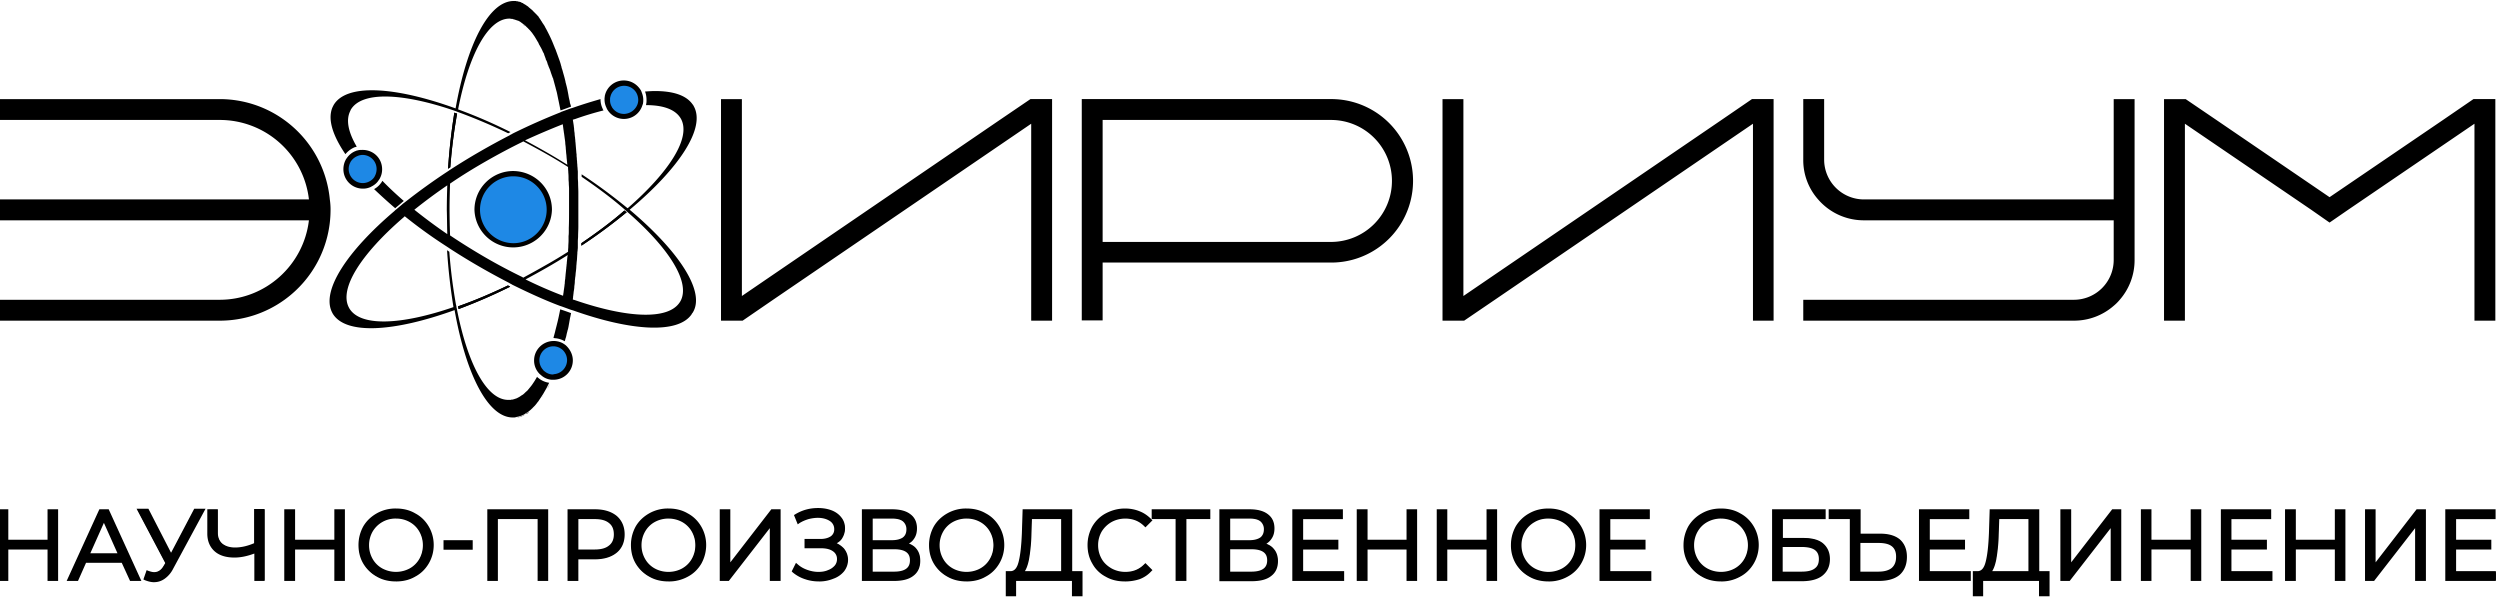 <svg width="167" height="40" fill="none" xmlns="http://www.w3.org/2000/svg"><g clip-path="url(#clip0_478_5067)"><path d="M22.081 14.01a7.4 7.4 0 01-3.075 6.014 7.364 7.364 0 01-4.319 1.396H-.05v-1.395h14.72c3.076 0 5.613-2.318 5.966-5.308H-.05v-1.395h20.687a5.99 5.99 0 00-5.966-5.309H-.05V6.62h14.72c1.614 0 3.11.52 4.32 1.394a7.401 7.401 0 013.042 5.309c.033.235.05.454.05.689zm50.181-7.39v14.783h1.394v-3.864h15.276a5.46 5.46 0 100-10.92h-16.67zm16.653 9.541H73.656V8.013h15.26a4.07 4.07 0 014.066 4.066 4.073 4.073 0 01-4.067 4.082zM70.279 6.62v14.8h-1.395V8.265l-17.242 11.76-2.033 1.395h-1.446V6.62h1.395v13.153l17.225-11.76 2.05-1.394h1.446zm48.197 0v14.8h-1.378V8.265l-17.242 11.76-2.05 1.395H96.36V6.62h1.395v13.153l17.242-11.76 2.034-1.394h1.445zm48.213 0v14.8h-1.395V8.265l-8.436 5.746-1.243.857-1.227-.857-8.436-5.746V21.42h-1.395V6.62h1.445l2.05 1.393 7.563 5.158 7.579-5.158 2.033-1.394h1.462zm-24.099 0v10.75a4.015 4.015 0 01-.991 2.655 3.03 3.03 0 01-.404.403 4.015 4.015 0 01-2.655.992h-18.082v-1.395h18.082a2.66 2.66 0 002.655-2.654v-2.654h-16.687a4.02 4.02 0 01-3.042-1.378 3.95 3.95 0 01-1.008-2.654V6.619h1.395v4.049a2.66 2.66 0 002.655 2.654h16.687V6.62h1.395zM41.86 14.179a35.328 35.328 0 01-3.024 2.234v-.168c1.059-.722 2.033-1.445 2.874-2.184.033.034.067.05.1.084.034 0 .05.017.05.034zm-7.78 4.973a36.33 36.33 0 01-3.445 1.495c0-.017 0-.034-.017-.05 0-.051-.016-.085-.016-.135 1.058-.37 2.167-.84 3.327-1.394a.819.819 0 00.118.05c0 .017.016.034.033.034zm2.47-14.986c.051.118.085.236.135.37-.05-.134-.1-.252-.134-.37zm-.705-1.478c.034.067.084.134.118.202-.034-.068-.084-.135-.118-.202zm-.907-1.058a.9.9 0 01.15.117c-.066-.05-.117-.084-.15-.117zm-.236 24.93zM30.535 7.593a35.166 35.166 0 00-.454 3.579c-.034.017-.067.05-.1.067-.018.017-.035.017-.051.034a39.74 39.74 0 01.42-3.747c.017 0 .034.017.05.017.05.017.101.034.135.05zm4.015 20.294l.169-.033c-.067.017-.118.017-.168.034zm.169-.033l.201-.067c-.067.017-.134.033-.201.067zm.185-.084l.135-.067a.338.338 0 01-.135.067zm.202-.1l.235-.152c-.067.05-.151.117-.235.151zm.538-.42l.15-.152-.15.151zm.571-.706l.151-.236c-.05.084-.1.151-.151.236zm.537-.958c-.067.134-.117.252-.185.37l.185-.37z" fill="#000"/><path d="M38.147 7.123l-.554.202-.151.05-.101-.504c-.017-.084-.034-.168-.05-.235l-.051-.252a5.465 5.465 0 00-.05-.235c-.017-.067-.034-.118-.05-.185-.018-.05-.018-.084-.035-.134l-.15-.555c0-.033-.018-.05-.034-.084-.017-.05-.034-.1-.05-.134-.018-.067-.051-.135-.068-.202-.017-.033-.017-.067-.034-.1-.016-.034-.016-.068-.033-.101-.017-.034-.034-.084-.05-.118-.051-.118-.085-.252-.135-.37-.017-.05-.034-.1-.067-.15a.242.242 0 01-.034-.102c-.017-.05-.034-.084-.05-.134-.017-.05-.034-.084-.05-.134v-.017a.503.503 0 00-.068-.135c-.034-.067-.05-.117-.084-.184-.034-.068-.067-.135-.1-.185 0-.017-.018-.017-.018-.034a.367.367 0 00-.05-.084l-.05-.1V2.89c-.034-.068-.084-.135-.118-.202-.017-.034-.034-.05-.05-.084-.017-.034-.034-.05-.05-.084-.018-.034-.035-.05-.051-.084l-.118-.168c-.034-.05-.067-.1-.118-.151a.841.841 0 00-.117-.135 24.02 24.02 0 00-.05-.05l-.017-.017c-.017-.017-.034-.05-.068-.067a599021636830.681 599021636830.681 0 01-.134-.134c-.05-.05-.101-.084-.151-.118-.017-.017-.05-.034-.068-.05-.016-.017-.05-.034-.067-.05-.017-.018-.05-.034-.067-.051a94.892 94.892 0 00-.1-.05c-.018-.017-.035-.017-.051-.017-.017 0-.034-.017-.05-.017-.017 0-.034-.017-.051-.017-.034-.017-.067-.017-.1-.034-.018 0-.035-.016-.051-.016-.017 0-.034 0-.05-.017-.018 0-.034 0-.051-.017h-.05c-.034 0-.068 0-.101-.017h-.05c-1.446 0-2.723 2.436-3.43 6.065.018 0 .035.017.051.017a32.94 32.94 0 013.445 1.495c-.016.017-.033.017-.05.033l-.1.05a37.73 37.73 0 00-3.328-1.41c-.017 0-.034-.017-.05-.017-.034-.017-.085-.034-.118-.05-.017 0-.034-.017-.05-.017-3.513-1.21-6.252-1.327-6.975-.068 0 .017-.017.034-.017.034v.017c-.319.605-.15 1.428.42 2.402a.311.311 0 01-.117.034c-.252.1-.47.269-.639.47-.638-.94-.991-1.78-.991-2.47 0-.251.05-.503.151-.705l.05-.1c.84-1.445 4.067-1.26 8.15.218.757-4.267 2.22-7.174 3.883-7.174h.1c.034 0 .051 0 .085.017h.05c.017 0 .034 0 .05.017.034 0 .068.017.101.017.017 0 .034.016.05.016.018 0 .034 0 .034.017.017 0 .017 0 .034.017.017 0 .017.017.034.017.016 0 .033.017.05.017s.034.016.05.033c.034.017.05.034.084.05a.372.372 0 01.085.051c.033.017.067.05.1.067a.42.42 0 01.101.084c.034.034.067.05.101.084s.067.05.1.084c.018.017.051.034.068.067l.084.084.084.084.084.084c.034.034.05.068.084.084.034.034.05.068.067.101.034.034.05.067.068.101a.38.38 0 01.067.1c.017.018.017.034.033.051.034.034.05.084.084.135.034.033.05.084.085.117.016.034.033.05.05.084l.05.101c.017.034.05.084.068.118.016.05.05.084.067.134.151.286.302.605.437.958.033.067.05.134.084.201.033.067.05.135.084.219l.201.554c0 .017.017.034.017.05.034.101.067.202.084.286.017.05.034.084.034.134.017.034.017.068.033.101.017.034.017.067.034.1.05.203.118.404.168.623.017.05.017.1.034.134v.034c.017.05.033.117.05.184.05.185.084.353.118.538.017.084.033.185.05.285.017.068.034.152.05.219.017.067.017.117.034.185.034.084.05.15.067.218zm-3.428 20.731a.594.594 0 01-.168.034l.168-.034zm.185-.084c-.067.034-.134.05-.202.067l.202-.067zm.151-.067c-.05.033-.1.05-.134.067l.134-.067zm.286-.185a.923.923 0 01-.235.151l.235-.151zm.454-.42l-.151.151.15-.151zm.571-.79c-.05.084-.1.151-.151.236l.151-.236zm.386-.722c-.067.134-.117.252-.185.37l.185-.37zm1.395-4.67l-.05.252c0 .016-.017.05-.017.067-.017.1-.034.185-.05.285-.017.101-.034.185-.05.286-.018.084-.034.185-.068.269-.017.1-.05.185-.067.285-.017.084-.034.168-.068.252-.016.068-.033.118-.05.185a1.518 1.518 0 00-.605-.201c-.05 0-.1-.017-.151-.017.033-.151.084-.303.117-.454.034-.151.084-.319.118-.47.084-.32.151-.655.218-.991l.152.05c.201.067.386.134.571.202zm-11.175-7.493c-.034.034-.084.067-.118.1-.15.135-.302.253-.453.387a37.006 37.006 0 01-1.412-1.277c.185-.1.353-.252.47-.42.034-.033.051-.084.085-.134.42.437.907.89 1.428 1.344z" fill="#000"/><path d="M42.063 14.01c3.327-2.788 5.109-5.493 4.268-6.937a.317.317 0 00-.067-.101c-.42-.605-1.294-.89-2.504-.89-.218 0-.437.016-.672.033.067.168.1.37.1.571 0 .084 0 .151-.016.219 0 .033-.017.084-.017.117 1.11 0 1.916.269 2.286.84.017.017.017.034.033.05.723 1.26-.756 3.562-3.545 5.998-.017-.017-.034-.017-.05-.034a35.36 35.36 0 00-3.026-2.234v.168c1.059.723 2.034 1.445 2.874 2.184.017.017.033.017.033.034.034.033.068.05.101.084.017.017.034.017.034.033 2.806 2.436 4.268 4.738 3.546 5.998-.017.017-.017.033-.034.05-.773 1.193-3.495 1.059-6.974-.134-.05-.017-.118-.034-.168-.05 0-.051.017-.101.017-.169 0-.05.017-.1.017-.15.016-.085.016-.169.033-.253.017-.1.034-.201.034-.319.017-.1.033-.218.033-.32v-.05c.017-.084.017-.184.034-.268.017-.101.017-.219.034-.32.016-.134.033-.268.033-.403.017-.117.017-.235.034-.336.017-.15.017-.302.034-.47 0-.05 0-.118.016-.185 0-.067.017-.151.017-.235v-.403c0-.118.017-.236.017-.353 0-.202.017-.403.017-.622v-2.301c0-.202-.017-.42-.017-.622 0-.117-.017-.235-.017-.353v-.402c0-.068-.017-.152-.017-.22 0-.066-.017-.134-.017-.2 0-.085-.016-.152-.016-.236 0-.067-.017-.134-.017-.218 0-.068-.017-.135-.017-.202v-.067c0-.05-.017-.101-.017-.151l-.05-.588c0-.068-.017-.118-.017-.185s-.017-.135-.017-.202a2.058 2.058 0 01-.033-.319 1.836 1.836 0 01-.034-.32c-.017-.083-.017-.167-.034-.251-.016-.101-.033-.219-.05-.32.05-.016.118-.033.168-.05a20.8 20.8 0 011.882-.57.503.503 0 01-.067-.135 1.448 1.448 0 01-.134-.605v-.017c-.589.168-1.194.353-1.815.571a1.7 1.7 0 01-.169.05l-.554.202c-.05.017-.1.034-.151.067a42.136 42.136 0 00-3.176 1.412c-.017.016-.034.016-.05.033l-.102.05c-.017.017-.033.017-.05.034a48.43 48.43 0 00-2 1.092c-.672.387-1.327.79-1.95 1.193-.016.017-.033.017-.05.034-.033.016-.067.05-.1.067-.017.017-.034.017-.05.033a41.082 41.082 0 00-2.824 2.033c-.05.034-.084.067-.135.1-.15.135-.302.253-.453.387a.838.838 0 00-.135.118c-3.16 2.688-4.873 5.292-4.184 6.737l.05.1c.84 1.445 4.067 1.26 8.15-.218.757 4.267 2.219 7.173 3.883 7.173h.117l.084-.016c.017 0 .034 0 .05-.017l.169-.034.201-.067.135-.067c.017-.017.033-.017.05-.034l.236-.151.084-.067c.033-.017.05-.05.084-.067l.033-.034.034-.034c.033-.016.05-.05.067-.067l.151-.15c.017-.035.05-.051.067-.085l.068-.084a.366.366 0 01.067-.084l.067-.1c.017-.034.05-.068.067-.101.017-.034.05-.068.068-.101l.15-.236.135-.235c.017-.033.05-.084.067-.117l.185-.37a1.414 1.414 0 01-.722-.32.202.202 0 01-.084-.083c-.068.117-.135.235-.202.336-.017.034-.05.067-.067.1-.084.135-.185.253-.27.354-.016.033-.05.05-.066.084-.017.033-.05.05-.068.067a24.02 24.02 0 01-.05.05c-.067.05-.118.118-.185.168-.017.017-.033.034-.067.05-.034.017-.05.034-.084.05a1.13 1.13 0 01-.185.119c-.067.033-.117.067-.185.084-.017 0-.033.016-.05.016s-.034.017-.05.017c-.017 0-.034.017-.068.017-.033.017-.067.017-.1.017-.018 0-.034 0-.051.017h-.184c-1.446 0-2.723-2.436-3.43-6.082 0-.017 0-.034-.016-.05 0-.05-.017-.084-.017-.135 0-.017 0-.033-.017-.05a35.17 35.17 0 01-.453-3.578c-.034-.017-.067-.05-.101-.068-.017-.016-.034-.016-.05-.033.084 1.327.235 2.587.42 3.746 0 .017 0 .034.016.05-3.512 1.21-6.251 1.328-6.974.068 0-.017-.017-.017-.017-.034-.672-1.26.807-3.561 3.597-5.98.05-.034.084-.085.134-.118a32.168 32.168 0 002.823 2.032c.017.017.034.017.05.034.035.017.068.05.102.067.017.017.033.017.05.034.622.403 1.277.806 1.95 1.193a47.79 47.79 0 002 1.092c.016.016.033.016.05.033l.1.05c.017.017.034.017.051.034 1.092.538 2.151 1.025 3.176 1.411l.151.05.555.202c.05.017.1.034.168.05 3.916 1.395 7.024 1.58 7.932.27a.351.351 0 01.067-.101c.89-1.378-.874-4.082-4.201-6.888zm-12.184 1.63a35.7 35.7 0 01-2.201-1.63 35.66 35.66 0 012.201-1.629 51.646 51.646 0 00-.033 1.63c.017.554.017 1.109.033 1.63zm7.714-7.34l.05.386c.017.068.017.152.034.219.017.117.033.252.05.37.017.117.034.218.034.335.017.118.033.236.033.336.017.118.017.236.034.353.017.118.017.235.034.353 0 .05.017.118.017.168 0 .05.016.118.016.185a38.332 38.332 0 00-1.395-.84c-.47-.269-.957-.538-1.428-.79a49.169 49.169 0 012.52-1.075zm.285 9.072c0 .067-.016.117-.016.185 0 .067-.017.117-.017.168 0 .05-.017.117-.017.168 0 .05-.017.117-.017.168 0 .05-.017.1-.017.168-.016.1-.016.201-.033.319v.05a2.045 2.045 0 00-.034.32c0 .05-.017.083-.017.134-.016.168-.05.336-.067.504-.017.067-.017.134-.033.201a28.378 28.378 0 01-2.504-1.092c.47-.252.957-.52 1.428-.79.47-.268.941-.553 1.395-.84-.034.102-.034.22-.05.337zm.118-2.134v.185c0 .118 0 .235-.017.336v.319c0 .135-.017.27-.017.387 0 .1-.016.201-.016.302v.05c-.47.303-.975.605-1.48.89a67.93 67.93 0 01-1.512.84c-.016 0-.033-.016-.05-.033a38.31 38.31 0 01-2.437-1.293 43.677 43.677 0 01-2.352-1.462c-.017-.017-.034-.017-.05-.033a54.54 54.54 0 01-.035-1.73c0-.589.017-1.16.034-1.731.017-.017.034-.017.05-.034.74-.504 1.53-.991 2.353-1.461.824-.47 1.647-.908 2.437-1.294.017-.017.034-.017.05-.034.505.27 1.009.538 1.513.824.504.285 1.008.588 1.479.89v.067c0 .101.017.202.017.32.016.134.016.285.016.42 0 .1.017.184.017.285 0 .118.017.235.017.353v1.393c0 .437 0 .84-.017 1.243z" fill="#000"/><path d="M42.97 6.67c0 .083 0 .15-.016.218 0 .05-.017.084-.034.117a1.291 1.291 0 01-2.336.336.503.503 0 01-.067-.134 1.227 1.227 0 01-.134-.554v-.068c0-.05.017-.117.017-.168a1.284 1.284 0 011.277-1.041c.47 0 .874.252 1.109.621.033.05.05.084.067.135.067.168.118.336.118.537zm-17.444 4.636c0 .219-.05.42-.15.605-.018.05-.051.084-.085.134-.117.185-.285.32-.487.42-.05.034-.101.05-.151.068a1.16 1.16 0 01-.42.067 1.294 1.294 0 01-1.294-1.294c0-.218.05-.437.15-.621.018-.05.051-.084.085-.135.151-.218.37-.386.605-.47a.312.312 0 01.117-.034c.101-.033.219-.033.32-.033.74 0 1.31.57 1.31 1.293zm12.739 12.768c0 .705-.555 1.277-1.26 1.293h-.152a1.174 1.174 0 01-.706-.302c-.033-.034-.067-.05-.1-.084a1.269 1.269 0 01-.37-.907c0-.689.554-1.26 1.243-1.294h.152c.218.017.436.084.605.202.05.034.1.067.134.1.269.253.454.605.454.992zM36.87 14.01a2.589 2.589 0 01-5.176 0 2.589 2.589 0 012.588-2.586c1.446.017 2.588 1.159 2.588 2.587zM.32 21.05v-.672h14.368a6.36 6.36 0 006.318-5.628l.05-.403H.32v-.672h20.738l-.05-.403a6.348 6.348 0 00-6.32-5.628H.32v-.672h14.369c1.478 0 2.907.453 4.117 1.327.622.437 1.16.974 1.596 1.596a7.07 7.07 0 011.294 3.46c.017.253.034.454.034.656s-.017.42-.034.672a7.071 7.071 0 01-1.294 3.444 6.547 6.547 0 01-1.596 1.596 6.96 6.96 0 01-4.117 1.327H.319zm72.294 0V6.972h16.301a5.106 5.106 0 015.109 5.107 5.106 5.106 0 01-5.109 5.107H73.286v3.864h-.672zm.672-4.536h15.63a4.442 4.442 0 004.436-4.435 4.432 4.432 0 00-4.437-4.435H73.286v8.87zm-4.032 4.536V7.593L49.491 21.05h-.974V6.972h.672v13.473L68.95 6.972h.975V21.05h-.672zm48.196 0V7.593L97.688 21.05h-.975V6.972h.672v13.473l19.763-13.473h.974V21.05h-.672zm48.198 0V7.593l-8.991 6.132-1.042.706-1.025-.706-8.991-6.132V21.05h-.689V6.972h.992l9.713 6.636 9.73-6.636h.975V21.05h-.672zm-44.837 0v-.672h17.713a3.005 3.005 0 003.008-3.007v-3.024h-17.024a3.67 3.67 0 01-2.42-.907c-.134-.118-.252-.219-.352-.353a3.597 3.597 0 01-.925-2.42V6.973h.672v3.696a3.005 3.005 0 003.009 3.007h17.04V6.972h.672V17.37a3.665 3.665 0 01-1.26 2.772 3.68 3.68 0 01-2.437.907h-17.696zM41.86 14.179a35.328 35.328 0 01-3.024 2.234v-.168c1.059-.722 2.033-1.445 2.874-2.184.033.034.067.05.1.084.034 0 .05.017.05.034zm-7.78 4.973a36.33 36.33 0 01-3.445 1.495c0-.017 0-.034-.017-.05 0-.051-.016-.085-.016-.135 1.058-.37 2.167-.84 3.327-1.394a.819.819 0 00.118.05c0 .017.016.034.033.034zm2.47-14.986c.051.118.085.236.135.37-.05-.134-.1-.252-.134-.37zm-.705-1.478c.034.067.084.134.118.202-.034-.068-.084-.135-.118-.202zm-.907-1.058a.9.9 0 01.15.117c-.066-.05-.117-.084-.15-.117zm-.236 24.93zM30.535 7.593a35.166 35.166 0 00-.454 3.579c-.034.017-.067.05-.1.067-.018.017-.035.017-.051.034a39.74 39.74 0 01.42-3.747c.017 0 .034.017.05.017.05.017.101.034.135.05zm4.015 20.294l.169-.033c-.067.017-.118.017-.168.034zm.169-.033l.201-.067c-.067.017-.134.033-.201.067zm.185-.084l.135-.067a.338.338 0 01-.135.067zm.202-.1l.235-.152c-.067.05-.151.117-.235.151zm.538-.42l.15-.152-.15.151zm.571-.706l.151-.236c-.05.084-.1.151-.151.236zm.537-.958c-.067.134-.117.252-.185.37l.185-.37z" fill="#000"/><path d="M23.107 9.811c-.454-.74-.689-1.394-.689-1.915 0-.202.034-.387.118-.555.016-.033.016-.05.033-.084.252-.42.756-.638 1.294-.739-.336.168-.605.403-.773.706l-.017.033v.034c-.319.622-.252 1.428.236 2.386a.604.604 0 00-.202.134zm14.57-2.99l-.05-.252-.05-.252V6.3c-.018-.084-.035-.151-.051-.219-.017-.067-.034-.117-.05-.184-.017-.05-.017-.101-.034-.135-.05-.185-.101-.386-.152-.57 0-.035-.05-.186-.067-.236a.947.947 0 00-.067-.202s-.034-.084-.034-.117c-.016-.034-.016-.067-.033-.101s-.034-.084-.05-.118c-.051-.117-.085-.252-.135-.37-.017-.05-.034-.1-.067-.167 0 0-.034-.084-.05-.101-.017-.05-.034-.084-.051-.134-.017-.034-.034-.084-.05-.118 0-.017 0-.017-.017-.034a.503.503 0 00-.068-.134c-.033-.067-.05-.118-.084-.185l-.1-.201-.017-.05c-.017-.034-.034-.068-.05-.085a.367.367 0 00-.051-.084l-.017-.017c-.033-.067-.084-.134-.117-.218a.367.367 0 01-.05-.084l-.051-.067c-.017-.034-.034-.067-.068-.084-.05-.067-.084-.118-.134-.185-.034-.05-.084-.1-.118-.151-.033-.05-.084-.101-.117-.151-.017-.017-.034-.034-.05-.068l-.017-.016-.068-.068-.084-.084c-.033-.033-.05-.05-.084-.067-.05-.05-.117-.1-.168-.134-.017-.017-.05-.034-.067-.05-.034-.017-.067-.051-.1-.068-.018-.017-.051-.033-.085-.05-.034-.017-.084-.05-.118-.067-.016-.017-.033-.017-.067-.034-.017-.017-.05-.017-.067-.034l-.05-.016a.311.311 0 00-.118-.034L34.4.991c-.017 0-.034 0-.034-.017-.033 0-.05-.016-.084-.016h-.05c-.034 0-.084 0-.118-.017h-.117c-.353 0-.69.117-1.009.336.404-.487.84-.756 1.26-.773h.27c.033 0 .067.017.084.017l.05.017.084.033s.067.034.084.034c.034.017.05.017.067.033.034.017.05.034.068.034a.353.353 0 01.1.067c.034.017.068.05.101.067.034.017.05.05.084.068.034.016.05.05.084.067l.05.05.068.067.067.068c.034.033.05.05.067.084.017.033.05.05.068.084.016.033.05.05.067.084a.35.35 0 01.067.1c.034.034.05.068.067.101.017.017.017.034.034.034.033.05.067.084.084.134.033.034.05.084.067.118l.067.117.034.05c.017.034.05.085.067.118l.067.135c.152.269.286.588.42.924.034.067.05.134.084.201.034.068.05.135.084.202.068.168.135.353.185.554l.017.05c.034.102.067.186.084.286a.51.51 0 01.034.135c.017.033.017.067.033.084l.034.1c.05.202.118.404.168.605.017.05.034.151.034.151.017.068.033.135.05.185.05.185.084.353.118.538.017.084.033.185.05.269.017.067.034.134.05.218 0 .034.017.05.017.084-.016 0-.016.017-.033.017 0-.017 0-.05-.017-.067zm-2.958 21.033a.594.594 0 01-.168.034l.168-.034zm.185-.084c-.067.034-.134.05-.202.067l.202-.067zm.151-.067c-.05.033-.1.05-.134.067l.134-.067zm.286-.185a.923.923 0 01-.235.151l.235-.151zm.454-.42l-.151.151.15-.151zm.571-.79c-.05.084-.1.151-.151.236l.151-.236zm.386-.722c-.067.134-.117.252-.185.37l.185-.37zm.673-3.326c0-.017.017-.05.017-.068.033-.15.084-.319.117-.47.05-.185.084-.386.135-.588.017 0 .017.017.033.017l-.05.285c-.017.084-.034.185-.05.27l-.017.033v.05l-.05.202c-.018.1-.051.185-.068.285v.017c-.017-.017-.034-.017-.067-.033zm-11.024-8.82a12.994 12.994 0 01-.857-.79l.05-.05c.27.268.555.537.857.806-.033.017-.05.017-.05.034zm7.898 14.111c-.454 0-.891-.268-1.311-.772.32.218.655.319.991.336l.017.017.151-.017h.135l.033-.017h.034c.05-.017.1-.017.135-.034.016 0 .05-.017.067-.017s.033-.016.05-.016c.034-.017.067-.017.084-.034.067-.034.151-.067.219-.1.067-.034.15-.085.218-.135.017-.017.05-.034.084-.067.017-.017.05-.034.067-.05.068-.051.135-.101.202-.186l.05-.05a.366.366 0 00.068-.084l.084-.084c.1-.117.201-.235.285-.37.017-.033.05-.067.068-.117v-.017l.201.1-.05.102-.135.218-.134.218c-.017.034-.034.05-.05.084-.017.034-.034.068-.068.085l-.067.1c-.017.017-.033.05-.067.084l-.067.084-.068.067-.134.152-.05.05-.084.067-.05.05-.068.051-.219.151c-.016 0-.016.017-.033.017l-.118.05-.151.05-.151.034-.084.017c-.034-.017-.068-.017-.084-.017zm9.46-5.947c-1.377 0-3.226-.386-5.293-1.142-.05-.017-.1-.034-.168-.05l-.554-.202-.152-.05a35.55 35.55 0 01-2.873-1.277l.201.1c.858.42 1.715.79 2.538 1.093l.403.15.068-.436c.016-.067.016-.134.033-.202.034-.168.05-.336.067-.504 0-.05.017-.084.017-.134.017-.1.034-.202.034-.32v-.05c.017-.1.017-.201.033-.319l.034-.336c0-.067.017-.117.017-.185 0-.05.017-.117.017-.168 0 0 .016-.134.016-.184.017-.118.017-.236.034-.353l.017-.168v-.151.017c0 .067 0 .117-.017.168-.017.15-.017.319-.034.47-.016.117-.016.218-.033.336-.017.134-.017.269-.034.403-.017.1-.017.218-.033.32-.017.083-.017.184-.034.268v.05c-.017.101-.017.202-.034.303v.017c-.016.1-.033.201-.033.302-.017.084-.017.168-.034.252a2.1 2.1 0 01-.05.32l-.05.285.268.1c.05.017.118.034.168.068 1.882.655 3.546.991 4.823.991 1.277 0 2.151-.336 2.572-.991l.033-.05c.185-.32.252-.673.235-1.076.236.622.252 1.143.017 1.529-.017.017-.017.034-.034.05l-.016.017c-.286.47-1.059.74-2.168.74zm-19.896-.084c-.555-.1-1.059-.319-1.294-.739v-.05l-.05-.067c-.522-1.244 1.075-3.68 4.117-6.267l.134-.1c.151-.135.303-.253.454-.37l.117-.1a33.557 33.557 0 012.521-1.832l-.168.118a33.8 33.8 0 00-2.218 1.646l-.336.285.336.286a34.552 34.552 0 002.218 1.646l.219.152a34.563 34.563 0 01-2.555-1.865l-.235-.185-.219.185c-.05.05-.1.084-.134.117-3.025 2.621-4.37 4.923-3.714 6.334v.151l.1.05c.152.236.387.437.707.605zm14.385-10.684s-.017-.135-.017-.202c-.017-.117-.017-.235-.034-.353-.016-.117-.016-.235-.033-.352-.017-.118-.017-.236-.034-.353a2.525 2.525 0 01-.033-.336c-.017-.135-.034-.252-.05-.387-.018-.067-.018-.15-.034-.218-.017-.134-.034-.269-.068-.386l-.067-.437-.403.151c-.824.32-1.664.689-2.538 1.092l-.218.1a37.9 37.9 0 012.873-1.276l.152-.05.554-.202c.05-.017.101-.034.168-.05.488-.168.941-.32 1.395-.454 0 .017.017.034.017.067-.487.135-.992.286-1.513.47l-.168.068-.269.1.05.286c.018.101.035.202.051.32.017.083.017.167.034.251.017.101.034.202.034.303.016.1.033.201.033.319a.808.808 0 01.017.202c0 .067.017.134.017.184l.05.572c0 .05.017.1.017.15 0 .018.017.202.017.253 0 .067.017.134.017.218 0 .084.033.454.033.454-.017-.05-.05-.504-.05-.504zm7.747-2.067c.017-.386-.05-.739-.235-1.058-.017-.017-.017-.034-.034-.067-.37-.588-1.11-.924-2.185-.991 0-.084 0-.152-.016-.219h.218c1.042 0 1.781.235 2.151.655v.034l.084.084c.017.017.017.034.034.05.218.37.218.89-.017 1.512z" fill="#000"/><path d="M41.676 7.61a.938.938 0 01-.79-.437l-.05-.1a.83.83 0 01-.084-.404v-.05c0-.034 0-.084.017-.134a.944.944 0 011.73-.302.997.997 0 01.135.487c0 .05 0 .1-.016.167 0 .034-.017.05-.017.084a.99.99 0 01-.925.69zm-17.443 4.62a.94.94 0 01-.824-1.394.367.367 0 01.05-.084.962.962 0 01.438-.336c.033-.017.05-.017.084-.034.084-.017.151-.033.235-.033a.94.94 0 01.941.94.98.98 0 01-.1.437l-.051.101a.875.875 0 01-.353.302c-.034.017-.067.034-.118.05a.951.951 0 01-.302.051zm12.738 12.785h-.084a.898.898 0 01-.52-.219.131.131 0 01-.068-.067.958.958 0 01-.269-.655.94.94 0 01.89-.94h.103c.168.016.32.066.437.15.033.017.067.05.1.068.202.184.32.436.32.705a.944.944 0 01-.908.94v.018zm-2.671-8.77a2.24 2.24 0 01-2.235-2.234 2.23 2.23 0 012.218-2.234c.605 0 1.16.235 1.58.655.42.42.655.974.655 1.579 0 .588-.236 1.16-.656 1.58-.42.42-.974.654-1.563.654z" fill="#1E88E5"/><path d="M3.176 38.807v-2.1H.555v2.1h-.723V34.02h.723v2.033h2.621V34.02h.706v4.788h-.706zm5.512 0l-.554-1.21H5.747l-.537 1.21h-.757l2.185-4.788h.622l2.184 4.788h-.756zm-.84-1.848l-.907-2.033-.908 2.033h1.815zm2.437 1.932c-.185 0-.387-.05-.605-.134l-.101-.05.218-.622.118.05c.151.05.269.084.387.084.252 0 .47-.134.638-.437l.101-.168-1.916-3.628h.79l1.513 2.94 1.546-2.94h.756L11.562 38a1.8 1.8 0 01-.555.655c-.235.168-.47.235-.722.235zm6.705-.084v-1.83c-.453.167-.89.268-1.327.268-.555 0-1.009-.134-1.328-.42-.32-.286-.487-.689-.487-1.176v-1.63h.705v1.563c0 .319.101.554.286.722.202.168.487.269.857.269.42 0 .84-.1 1.277-.286v-2.285h.706v4.805h-.689zm5.344 0v-2.1h-2.622v2.1h-.723V34.02h.723v2.033h2.622V34.02h.705v4.788h-.706zm4.117.033c-.47 0-.907-.1-1.277-.318a2.387 2.387 0 01-.907-.874c-.219-.37-.32-.79-.32-1.243 0-.454.118-.874.32-1.243.218-.37.52-.655.907-.874a2.53 2.53 0 011.277-.32c.47 0 .908.102 1.277.32.387.202.69.504.908.874.218.37.336.79.336 1.243 0 .453-.118.873-.336 1.243-.219.37-.521.672-.908.874-.37.218-.806.319-1.277.319zm0-4.2a1.764 1.764 0 00-1.563.875 1.823 1.823 0 00-.235.907c0 .336.084.638.235.907.152.269.37.487.639.638a1.937 1.937 0 001.848 0c.27-.151.488-.37.64-.638.15-.269.234-.571.234-.907 0-.336-.084-.639-.235-.907a1.665 1.665 0 00-.639-.639 1.842 1.842 0 00-.924-.235zm5.125 1.446h-1.949v.638h1.95v-.638zm4.337 2.721v-4.133h-2.655v4.133h-.706V34.02h4.067v4.788h-.706zm1.999 0V34.02h1.832c.605 0 1.092.151 1.445.437.353.302.538.722.538 1.243 0 .521-.185.941-.538 1.227-.353.285-.84.436-1.445.436h-1.11v1.445h-.722zm1.815-2.1c.42 0 .74-.084.958-.269.218-.168.32-.42.32-.739 0-.336-.102-.588-.32-.756-.218-.184-.538-.268-.958-.268h-1.092v2.032h1.092zm4.924 2.133c-.47 0-.907-.1-1.277-.318a2.387 2.387 0 01-.907-.874c-.219-.37-.32-.79-.32-1.243 0-.454.118-.874.32-1.243.218-.37.52-.655.907-.874a2.53 2.53 0 011.277-.32c.471 0 .908.102 1.278.32.386.202.689.504.907.874.218.37.336.79.336 1.243 0 .453-.117.873-.32 1.243-.218.37-.52.672-.907.874a2.595 2.595 0 01-1.294.319zm0-4.2a1.89 1.89 0 00-.924.236 1.66 1.66 0 00-.638.639 1.823 1.823 0 00-.236.907c0 .336.084.638.236.907.15.269.37.487.638.638.269.151.588.235.924.235.336 0 .656-.084.925-.235.269-.151.487-.37.638-.638.151-.269.236-.571.236-.907 0-.336-.085-.639-.236-.907a1.665 1.665 0 00-.638-.639 1.889 1.889 0 00-.925-.235zm6.772 4.167V35.28l-2.739 3.528h-.605V34.02h.706v3.545l2.74-3.545h.62v4.788h-.722zm3.277.033c-.319 0-.638-.05-.924-.15a2.462 2.462 0 01-.823-.454l-.067-.067.285-.571.118.1c.185.168.403.286.639.37.235.084.487.134.74.134.234 0 .453-.033.638-.117a1.08 1.08 0 00.453-.303.658.658 0 00.152-.436.603.603 0 00-.27-.521c-.184-.135-.453-.202-.806-.202h-1.092v-.621h1.075c.286 0 .521-.068.69-.185a.552.552 0 00.218-.47.625.625 0 00-.286-.538c-.202-.134-.47-.218-.806-.218-.202 0-.42.033-.622.084-.219.067-.42.15-.605.268l-.118.084-.252-.621.084-.05c.47-.286.975-.42 1.53-.42.319 0 .621.05.89.15.269.101.504.27.655.47.168.203.252.455.252.74 0 .269-.084.504-.218.706a.925.925 0 01-.336.285c.185.084.336.202.47.336.185.219.286.488.286.773 0 .286-.1.554-.269.773a1.62 1.62 0 01-.706.487 2.455 2.455 0 01-.974.185zm2.874-.033V34.02h2.017c.504 0 .924.101 1.21.32.302.218.453.537.453.957 0 .286-.067.52-.218.723a.872.872 0 01-.32.285c.202.084.37.185.488.336.185.218.269.487.269.823 0 .437-.151.773-.47 1.008-.303.235-.74.336-1.312.336h-2.117zm2.151-.621c.941 0 1.059-.437 1.059-.756 0-.32-.118-.74-1.059-.74h-1.428v1.496h1.428zm-.151-2.1c.32 0 .571-.067.74-.185.15-.118.234-.286.234-.538a.674.674 0 00-.235-.537c-.168-.135-.42-.185-.74-.185h-1.276v1.445h1.277zm4.99 2.754c-.47 0-.907-.1-1.277-.318a2.388 2.388 0 01-.907-.874c-.219-.37-.32-.79-.32-1.243 0-.454.118-.874.32-1.243.218-.37.52-.655.907-.874a2.53 2.53 0 011.277-.32c.471 0 .908.102 1.278.32.386.202.689.504.907.874.219.37.336.79.336 1.243 0 .453-.117.873-.336 1.243-.218.37-.52.672-.907.874-.37.218-.807.319-1.278.319zm0-4.2a1.89 1.89 0 00-.924.236 1.66 1.66 0 00-.638.639 1.823 1.823 0 00-.236.907c0 .336.084.638.236.907.15.269.37.487.638.638.27.151.588.235.924.235.337 0 .656-.084.925-.235.269-.151.487-.37.638-.638.152-.269.236-.571.236-.907 0-.336-.084-.639-.236-.907a1.665 1.665 0 00-.638-.639 1.842 1.842 0 00-.925-.235zm7.042 5.192v-1.025h-3.73v1.025h-.69v-1.68h.353c.236-.017.404-.218.505-.622.117-.453.184-1.092.218-1.915l.05-1.596h3.311v4.133h.69v1.68h-.707zm-.722-1.68v-3.477h-1.95l-.033.99a11.151 11.151 0 01-.168 1.731c-.068.32-.152.571-.27.756h2.42zm4.252.688c-.471 0-.908-.1-1.278-.318a2.127 2.127 0 01-.89-.874c-.219-.37-.32-.79-.32-1.243 0-.454.118-.874.32-1.243.218-.37.52-.672.907-.874.387-.201.807-.32 1.277-.32.353 0 .69.068.975.186.303.117.555.302.773.52l.084.084-.47.47-.084-.083c-.337-.336-.757-.504-1.26-.504-.337 0-.656.084-.925.235a1.84 1.84 0 00-.656.639 1.823 1.823 0 00-.235.907c0 .336.084.638.236.907.15.269.37.47.655.638.269.151.588.235.924.235.521 0 .925-.168 1.26-.504l.085-.084.47.47-.084.085c-.218.235-.47.403-.773.52a3.133 3.133 0 01-.991.152z" fill="#000"/><path d="M78.53 38.807v-4.133h-1.597v-.655h3.916v.656h-1.597v4.132h-.722zm2.924 0V34.02h2.017c.504 0 .924.101 1.21.32.302.218.453.537.453.957 0 .286-.067.52-.218.723a1.102 1.102 0 01-.32.302c.202.084.37.185.488.336.185.202.285.487.285.823 0 .437-.15.773-.47 1.008-.303.235-.74.336-1.31.336h-2.135v-.017zm2.134-.621c.941 0 1.059-.437 1.059-.756 0-.32-.118-.74-1.059-.74h-1.411v1.496h1.411zm-.134-2.1c.319 0 .571-.067.74-.185.15-.118.234-.303.234-.538a.674.674 0 00-.235-.537c-.168-.135-.42-.185-.74-.185h-1.276v1.445h1.277zm2.873 2.721V34.02h3.378v.656H87.05v1.377h2.353v.655H87.05v1.445h2.739v.655h-3.462zm7.63 0v-2.1h-2.604v2.1h-.723V34.02h.723v2.033h2.604V34.02h.706v4.788h-.706zm5.344 0v-2.1h-2.622v2.1h-.705V34.02h.705v2.033h2.622V34.02h.706v4.788h-.706zm4.134.033c-.471 0-.908-.1-1.278-.318a2.387 2.387 0 01-.907-.874 2.4 2.4 0 01-.319-1.243c0-.454.117-.874.319-1.243a2.39 2.39 0 01.907-.874c.387-.218.807-.32 1.278-.32.47 0 .907.102 1.277.32.386.202.689.504.907.874.219.37.336.79.336 1.243 0 .453-.117.873-.336 1.243a2.27 2.27 0 01-.907.874 2.536 2.536 0 01-1.277.319zm0-4.2c-.336 0-.639.068-.925.236a1.66 1.66 0 00-.638.639 1.826 1.826 0 00-.236.907c0 .336.085.638.236.907.151.269.369.487.638.638a1.941 1.941 0 001.849 0c.269-.151.487-.37.638-.638.152-.269.236-.571.236-.907 0-.336-.084-.639-.236-.907a1.661 1.661 0 00-.638-.639 1.937 1.937 0 00-.924-.235zm3.412 4.167V34.02h3.361v.656h-2.639v1.377h2.353v.655h-2.353v1.445h2.74v.655h-3.462zm8.116.033c-.471 0-.908-.1-1.277-.318a2.39 2.39 0 01-.908-.874 2.409 2.409 0 01-.319-1.243c0-.454.118-.874.319-1.243a2.39 2.39 0 01.908-.874c.386-.218.806-.32 1.277-.32.47 0 .907.102 1.277.32.387.202.689.504.908.874.218.37.336.79.336 1.243 0 .453-.118.873-.336 1.243-.219.37-.521.672-.908.874a2.53 2.53 0 01-1.277.319zm0-4.2a1.89 1.89 0 00-.924.236c-.269.151-.488.37-.639.639a1.825 1.825 0 00-.235.907c0 .336.084.638.235.907.151.269.37.487.639.638.269.151.588.235.924.235.336 0 .655-.084.924-.235.269-.151.488-.37.639-.638.151-.269.235-.571.235-.907 0-.336-.084-.639-.235-.907a1.664 1.664 0 00-.639-.639 1.934 1.934 0 00-.924-.235zm3.412 4.167V34.02h3.579v.656h-2.856v1.26h1.378c.571 0 1.008.117 1.294.352.302.252.47.605.47 1.059 0 .47-.168.84-.504 1.108-.319.252-.79.37-1.378.37h-1.983v-.017zm1.983-.621c.387 0 .689-.068.874-.219.185-.134.269-.336.269-.621 0-.27-.084-.47-.269-.605s-.487-.202-.891-.202h-1.26v1.647h1.277zm3.21.621v-4.133h-1.412v-.655h2.134v1.63h1.311c.572 0 1.009.134 1.311.386.303.27.471.656.471 1.16 0 .52-.168.923-.488 1.209-.319.269-.79.403-1.378.403h-1.949zm1.916-.621c.386 0 .689-.084.89-.252.185-.168.286-.403.286-.74 0-.638-.37-.924-1.176-.924h-1.21v1.916h1.21zm2.704.621V34.02h3.361v.656h-2.638v1.377h2.353v.655h-2.353v1.445h2.739v.655h-3.462zm8.017 1.025v-1.025h-3.731v1.025h-.689v-1.68h.353c.235-.017.403-.218.504-.622.118-.453.185-1.092.219-1.915l.05-1.596h3.311v4.133h.689v1.68h-.706zm-.706-1.68v-3.477h-1.949l-.034.99a11.176 11.176 0 01-.168 1.731c-.067.32-.151.571-.269.756h2.42zm5.495.655V35.28l-2.739 3.528h-.622V34.02h.722v3.545l2.74-3.545h.605v4.788h-.706zm5.344 0v-2.1h-2.621v2.1h-.706V34.02h.706v2.033h2.621V34.02h.706v4.788h-.706zm2.016 0V34.02h3.361v.656h-2.655v1.377h2.37v.655h-2.37v1.445h2.74v.655h-3.446zm7.613 0v-2.1h-2.605v2.1h-.722V34.02h.722v2.033h2.605V34.02h.706v4.788h-.706zm5.362 0V35.28l-2.74 3.528h-.605V34.02h.706v3.545l2.739-3.545h.622v4.788h-.722zm2.016 0V34.02h3.361v.656h-2.638v1.377h2.352v.655h-2.352v1.445h2.739v.655h-3.462zM3.227 38.74v-2.1H.487v2.1H-.1v-4.654h.589v2.017h2.739v-2.017h.588v4.654h-.588zm5.495 0l-.555-1.21H5.713l-.554 1.21h-.622l2.134-4.67h.555l2.134 4.67h-.638zm-.773-1.714l-1.009-2.25-1.008 2.25h2.017zm2.336 1.798c-.185 0-.37-.05-.588-.134l-.05-.017.167-.504.05.017a.964.964 0 00.404.084c.286 0 .504-.152.689-.454l.117-.202-1.882-3.561h.639l1.563 3.024 1.596-3.024h.622l-2.117 3.914a1.66 1.66 0 01-.538.622 1.028 1.028 0 01-.672.235zm6.772-.084v-1.865c-.47.185-.94.286-1.378.286-.537 0-.974-.135-1.277-.403-.302-.27-.47-.656-.47-1.143v-1.562h.588v1.512c0 .336.1.588.32.773.2.184.503.285.89.285.437 0 .89-.1 1.344-.302V34.07h.588v4.67h-.605zm5.343 0v-2.1h-2.738v2.1h-.605v-4.654h.605v2.017H22.4v-2.017h.588v4.654H22.4zm4.052.05c-.454 0-.874-.1-1.26-.302a2.146 2.146 0 01-.875-.857 2.285 2.285 0 01-.319-1.21c0-.453.1-.856.32-1.209.218-.353.503-.638.873-.857a2.59 2.59 0 011.26-.302c.454 0 .874.1 1.244.302.37.202.672.488.874.857.219.37.32.773.32 1.21 0 .453-.101.857-.32 1.21a2.375 2.375 0 01-.874.856c-.353.202-.773.302-1.243.302zm0-4.2a2.02 2.02 0 00-.958.236 1.68 1.68 0 00-.672.655c-.169.285-.236.588-.236.94 0 .354.084.656.236.941.168.286.386.504.672.656.285.15.605.235.958.235.352 0 .672-.084.94-.235.286-.152.505-.37.656-.656.151-.285.235-.587.235-.94s-.084-.655-.235-.941a1.753 1.753 0 00-.655-.655c-.27-.168-.588-.236-.941-.236zm5.041 1.546h-1.815v.52h1.815v-.52zm4.469 2.604v-4.133h-2.756v4.133h-.588v-4.654h3.932v4.654h-.588zm2.018 0v-4.67h1.764c.588 0 1.059.15 1.411.437.337.285.521.688.521 1.192s-.168.907-.52 1.193c-.337.286-.807.42-1.412.42h-1.16v1.445h-.605v-.017zm1.747-1.965c.437 0 .773-.101.992-.286.218-.185.336-.454.336-.79 0-.352-.118-.621-.337-.806-.235-.185-.57-.286-.991-.286h-1.16v2.168h1.16zm4.924 2.015c-.454 0-.874-.1-1.26-.302a2.146 2.146 0 01-.874-.857 2.284 2.284 0 01-.32-1.21c0-.453.101-.856.32-1.209.201-.353.504-.638.874-.857a2.59 2.59 0 011.26-.302c.454 0 .874.1 1.244.302.37.202.672.488.873.857.219.37.32.773.32 1.21 0 .453-.101.857-.32 1.21a2.511 2.511 0 01-.873.856c-.353.202-.773.302-1.244.302zm0-4.2a2.02 2.02 0 00-.958.236 1.68 1.68 0 00-.672.655c-.168.285-.235.588-.235.94 0 .354.084.656.235.941.168.286.386.504.672.656.286.15.605.235.958.235s.672-.084.941-.235a1.55 1.55 0 00.656-.656c.15-.268.235-.587.235-.94s-.084-.655-.235-.941a1.64 1.64 0 00-.656-.655c-.269-.168-.588-.236-.941-.236zm6.839 4.15v-3.646l-2.823 3.646h-.52v-4.654h.588v3.663l2.823-3.663h.52v4.654h-.587zm3.21.05a2.78 2.78 0 01-.907-.15 2.386 2.386 0 01-.806-.454l-.034-.034.235-.454.05.05c.203.169.42.286.673.37.252.084.504.135.756.135.236 0 .47-.034.656-.118.201-.067.352-.185.47-.319a.69.69 0 00.168-.487c0-.252-.1-.437-.285-.571-.202-.135-.488-.202-.84-.202H53.81v-.504h1.008c.303 0 .555-.067.723-.202a.63.63 0 00.252-.52c0-.252-.1-.437-.32-.588-.218-.151-.503-.219-.84-.219a2.2 2.2 0 00-.638.101 2.9 2.9 0 00-.622.269l-.05.033-.202-.504.05-.016a2.895 2.895 0 011.496-.404c.32 0 .605.05.874.152.269.1.47.252.639.453.15.202.235.437.235.69 0 .251-.067.47-.218.654a1.092 1.092 0 01-.437.336c.235.084.42.202.57.37.186.202.27.454.27.74 0 .285-.084.52-.27.738a1.6 1.6 0 01-.671.47c-.32.118-.622.185-.958.185zm2.942-.05v-4.67h1.949c.504 0 .89.1 1.176.302.286.218.437.52.437.907 0 .27-.067.504-.201.69a1.492 1.492 0 01-.42.352c.252.067.453.202.588.353.168.201.269.453.269.773 0 .42-.152.739-.437.957-.286.218-.723.336-1.26.336h-2.101zm2.083-.487c.757 0 1.126-.269 1.126-.823 0-.538-.37-.807-1.126-.807h-1.478v1.63h1.478zm-.15-2.117c.335 0 .604-.067.772-.202a.694.694 0 00.27-.57c0-.253-.085-.454-.27-.572-.185-.134-.437-.202-.773-.202H58.23v1.563h1.344v-.017zm4.99 2.654c-.454 0-.874-.1-1.26-.302a2.146 2.146 0 01-.874-.857 2.285 2.285 0 01-.32-1.21c0-.453.101-.856.32-1.209.201-.353.504-.638.873-.857a2.59 2.59 0 011.26-.302c.455 0 .875.1 1.244.302.37.202.673.488.874.857.219.37.32.773.32 1.21 0 .437-.101.857-.32 1.21a2.511 2.511 0 01-.874.856c-.353.202-.773.302-1.243.302zm0-4.2a2.02 2.02 0 00-.958.236 1.68 1.68 0 00-.672.655 1.78 1.78 0 00-.236.94c0 .354.084.656.236.941.168.286.386.504.672.656.286.15.605.235.958.235s.672-.084.94-.235c.287-.152.505-.37.656-.656.152-.268.236-.587.236-.94s-.084-.655-.236-.941a1.64 1.64 0 00-.655-.655c-.269-.168-.588-.236-.941-.236zm7.092 5.175V38.74h-3.865v1.025h-.555v-1.546h.286c.269-.017.454-.235.571-.672.118-.453.185-1.108.219-1.932l.05-1.529h3.193v4.133h.69v1.546h-.589zm-.706-1.546v-3.612h-2.067l-.033 1.059c-.017.689-.068 1.277-.168 1.73-.068.37-.185.655-.337.84h2.605v-.017zm4.184.571c-.454 0-.874-.1-1.244-.302a2.146 2.146 0 01-.874-.857 2.285 2.285 0 01-.319-1.21c0-.453.101-.856.32-1.209.218-.353.504-.638.873-.857a2.57 2.57 0 011.244-.302c.353 0 .672.05.958.168.285.118.538.286.756.504l.034.033-.387.387-.033-.034c-.337-.352-.79-.52-1.311-.52a2.02 2.02 0 00-.958.235 1.797 1.797 0 00-.672.655 1.78 1.78 0 00-.236.94c0 .354.084.656.236.941.168.27.386.504.672.656.286.168.605.235.958.235.52 0 .974-.185 1.31-.538l.034-.033.387.386-.034.034a1.995 1.995 0 01-.756.504 2.496 2.496 0 01-.958.184z" fill="#000"/><path d="M78.597 38.74v-4.133h-1.596v-.52h3.781v.52h-1.596v4.133h-.589zm2.925 0v-4.67h1.949c.504 0 .89.1 1.176.302.286.202.437.52.437.907 0 .27-.067.504-.202.69-.1.15-.252.251-.42.352.252.067.454.202.588.353.169.201.27.453.27.773 0 .42-.152.739-.438.957-.285.218-.722.336-1.26.336h-2.1zm2.066-.487c.757 0 1.126-.269 1.126-.823 0-.538-.37-.807-1.126-.807H82.11v1.63h1.478zm-.134-2.117c.336 0 .605-.067.773-.202a.694.694 0 00.269-.57c0-.253-.084-.454-.269-.572-.185-.134-.437-.202-.773-.202h-1.328v1.563h1.328v-.017zm2.94 2.604v-4.654h3.244v.521h-2.639v1.512h2.353v.521H87v1.58h2.74v.52h-3.345zm7.63 0v-2.1h-2.74v2.1h-.604v-4.654h.605v2.017h2.739v-2.017h.588v4.654h-.588zm5.345 0v-2.1h-2.74v2.1h-.605v-4.654h.605v2.017h2.74v-2.017h.588v4.654h-.588zm4.066.05c-.454 0-.874-.1-1.26-.302a2.14 2.14 0 01-.874-.857 2.447 2.447 0 01-.32-1.21c0-.453.101-.856.32-1.209.218-.353.504-.638.874-.857a2.585 2.585 0 011.26-.302c.454 0 .874.1 1.244.302.369.202.672.488.873.857.219.353.32.773.32 1.21 0 .453-.101.857-.32 1.21a2.374 2.374 0 01-.873.856c-.37.202-.79.302-1.244.302zm0-4.2c-.353 0-.672.084-.958.236-.286.15-.504.37-.672.655-.168.285-.235.588-.235.94 0 .354.084.656.235.941.168.286.386.504.672.656.286.15.605.235.958.235s.672-.084.941-.235c.286-.152.504-.37.655-.656.169-.285.236-.587.236-.94 0-.336-.084-.655-.236-.941a1.749 1.749 0 00-.655-.655 1.824 1.824 0 00-.941-.236zm3.479 4.15v-4.654h3.243v.521h-2.655v1.512h2.37v.521h-2.37v1.58h2.739v.52h-3.327zm8.049.05c-.453 0-.874-.1-1.26-.302a2.146 2.146 0 01-.874-.857 2.446 2.446 0 01-.319-1.21c0-.453.101-.856.319-1.209a2.38 2.38 0 01.874-.857 2.59 2.59 0 011.26-.302c.454 0 .874.1 1.244.302.37.202.672.488.874.857.218.37.319.773.319 1.21 0 .437-.101.857-.319 1.21a2.513 2.513 0 01-.874.856c-.37.202-.79.302-1.244.302zm0-4.2c-.353 0-.672.084-.958.236a1.68 1.68 0 00-.672.655c-.168.285-.235.588-.235.94 0 .354.084.656.235.941.168.286.387.504.672.656.286.15.605.235.958.235s.673-.084.941-.235a1.54 1.54 0 00.656-.656c.151-.268.235-.587.235-.94s-.084-.655-.235-.941a1.639 1.639 0 00-.656-.655c-.268-.168-.588-.236-.941-.236zm3.478 4.15v-4.67h3.445v.52h-2.856v1.378h1.428c.555 0 .975.118 1.26.336.286.235.437.571.437 1.008 0 .454-.151.806-.47 1.058-.303.236-.756.37-1.328.37h-1.916zm1.916-.487c.404 0 .723-.084.924-.235.202-.152.303-.37.303-.672 0-.303-.101-.504-.286-.655-.201-.152-.504-.219-.924-.219h-1.328v1.78h1.311zm3.277.487v-4.133h-1.411v-.537h2.016v1.63h1.378c.555 0 .975.134 1.261.369.302.252.437.621.437 1.109 0 .504-.152.89-.471 1.159-.302.269-.756.386-1.344.386h-1.866v.017zm1.849-.487c.403 0 .722-.084.924-.269.202-.168.303-.437.303-.79 0-.672-.404-.99-1.227-.99h-1.261v2.032h1.261v.017zm2.756.487v-4.654h3.244v.521h-2.639v1.512h2.353v.521h-2.353v1.58h2.739v.52h-3.344zm8.033 1.025V38.74h-3.865v1.025h-.554v-1.546h.285c.269-.017.454-.235.572-.672.117-.453.184-1.108.218-1.932l.05-1.529h3.193v4.133h.689v1.546h-.588zm-.706-1.546v-3.612h-2.067l-.033 1.059c-.017.689-.067 1.277-.168 1.73-.067.37-.185.655-.336.84h2.604v-.017zm5.495.521v-3.646l-2.84 3.646h-.521v-4.654h.589v3.663l2.84-3.663h.521v4.654h-.589zm5.345 0v-2.1h-2.739v2.1h-.605v-4.654h.605v2.017h2.739v-2.017h.588v4.654h-.588zm1.999 0v-4.654h3.244v.521h-2.639v1.512h2.353v.521h-2.353v1.58h2.739v.52h-3.344zm7.63 0v-2.1h-2.74v2.1h-.605v-4.654h.605v2.017h2.74v-2.017h.588v4.654h-.588zm5.36 0v-3.646l-2.84 3.646h-.521v-4.654h.588v3.663l2.84-3.663h.521v4.654h-.588zm2.017 0v-4.654h3.227v.521H164v1.512h2.353v.521H164v1.58h2.74v.52h-3.328zM3.764 34.137v4.553h-.47v-2.1H.436v2.1h-.488v-4.553h.488v2.033h2.856v-2.033h.471zm4.453 3.343H5.68l-.555 1.21h-.504l2.084-4.553h.47L9.26 38.69h-.504l-.538-1.21zm-.184-.403L6.94 34.624l-1.092 2.453h2.185zm5.477-2.94l-2.066 3.83c-.151.269-.32.47-.521.605-.202.134-.42.202-.655.202-.169 0-.353-.034-.555-.118l.134-.386c.152.067.303.084.437.084.303 0 .538-.168.74-.488l.134-.218-1.848-3.511h.52l1.597 3.091 1.63-3.091h.454zm4.068 0v4.553h-.47v-1.882a3.59 3.59 0 01-1.446.32c-.537 0-.958-.135-1.243-.387-.303-.269-.454-.622-.454-1.092v-1.495h.487v1.444c0 .353.118.622.337.824.218.201.537.285.924.285.454 0 .924-.1 1.395-.319v-2.234h.47v-.017zm5.344 0v4.553h-.47v-2.1h-2.857v2.1h-.488v-4.553h.488v2.033h2.857v-2.033h.47zm2.302 4.283a2.13 2.13 0 01-.857-.822 2.313 2.313 0 01-.303-1.176c0-.437.101-.84.303-1.193a2.13 2.13 0 01.857-.823c.37-.202.773-.303 1.227-.303.453 0 .857.101 1.226.303.37.201.656.47.858.823.201.353.319.756.319 1.193 0 .437-.1.84-.32 1.192a2.13 2.13 0 01-.857.824c-.37.201-.773.302-1.226.302a2.772 2.772 0 01-1.227-.32zm2.218-.369c.286-.168.521-.386.69-.672.167-.285.251-.604.251-.974a1.96 1.96 0 00-.252-.974 1.66 1.66 0 00-.689-.672 1.916 1.916 0 00-.974-.252 1.916 1.916 0 00-1.664.924 1.87 1.87 0 00-.252.974c0 .353.084.672.252.974.168.286.403.521.689.672.286.168.622.252.975.252.352 0 .672-.084.974-.252zm2.303-1.848h1.714v.403h-1.714v-.403zm6.755-2.066v4.553h-.47v-4.133h-2.89v4.133h-.471v-4.553H36.5zm4.605.42c.336.285.487.655.487 1.142 0 .488-.168.874-.487 1.143-.336.269-.79.42-1.362.42h-1.226v1.444h-.488v-4.552h1.714c.589-.017 1.042.117 1.362.403zm-.336 1.982c.235-.201.352-.47.352-.84s-.117-.655-.352-.856c-.236-.202-.589-.303-1.042-.303h-1.21v2.285h1.21c.453 0 .806-.1 1.042-.286zm2.655 1.881a2.13 2.13 0 01-.857-.822 2.313 2.313 0 01-.302-1.176c0-.437.1-.84.302-1.193a2.13 2.13 0 01.857-.823c.37-.202.773-.303 1.227-.303.454 0 .857.101 1.227.303.37.201.655.47.857.823.201.353.32.756.32 1.193 0 .437-.102.84-.32 1.192a2.13 2.13 0 01-.857.824c-.37.201-.773.302-1.227.302-.454 0-.857-.118-1.227-.32zm2.202-.369a1.89 1.89 0 00.689-.672c.168-.285.252-.604.252-.974a1.96 1.96 0 00-.252-.974 1.66 1.66 0 00-.69-.672 1.916 1.916 0 00-.974-.252 1.916 1.916 0 00-1.664.924 1.87 1.87 0 00-.252.974c0 .353.084.672.252.974.168.286.404.521.69.672.285.168.621.252.974.252.37 0 .689-.084.975-.252zm2.571-3.914h.47v3.78l2.925-3.78h.437v4.553h-.47v-3.764l-2.925 3.764h-.437v-4.553zm8.049 2.57c.168.202.252.437.252.706a.995.995 0 01-.252.689 1.535 1.535 0 01-.655.453c-.27.101-.572.151-.891.151a2.681 2.681 0 01-1.68-.588l.184-.352c.202.168.42.302.69.386.252.084.52.134.772.134.253 0 .471-.033.69-.117a1.33 1.33 0 00.504-.336.82.82 0 00.184-.52c0-.27-.1-.471-.319-.606-.202-.15-.504-.218-.874-.218h-.974v-.386h.957c.32 0 .572-.068.757-.202.185-.135.269-.32.269-.571a.746.746 0 00-.337-.639 1.574 1.574 0 00-.873-.235 2.22 2.22 0 00-.656.1 2.406 2.406 0 00-.638.287l-.168-.404a2.82 2.82 0 011.462-.403c.302 0 .588.05.84.151.252.101.454.236.605.437a.996.996 0 01.218.655.985.985 0 01-.201.622c-.135.168-.32.302-.572.37.303.117.538.252.706.436zm4.874.017c.168.185.252.437.252.74 0 .386-.135.705-.42.906-.286.219-.69.32-1.227.32h-2.017v-4.553h1.899c.487 0 .874.1 1.143.302.269.202.403.487.403.874 0 .252-.067.47-.202.655a1.222 1.222 0 01-.554.386c.32.05.554.185.722.37zm-2.941-.52h1.394c.353 0 .622-.068.807-.22a.759.759 0 00.286-.62c0-.27-.101-.488-.286-.622-.185-.151-.454-.219-.807-.219H58.18v1.68zM60.9 37.43c0-.572-.387-.857-1.176-.857h-1.546v1.73h1.546c.773 0 1.176-.285 1.176-.873zm2.438.99a2.13 2.13 0 01-.857-.822 2.312 2.312 0 01-.302-1.176c0-.437.1-.84.302-1.193a2.13 2.13 0 01.857-.823c.37-.202.773-.303 1.227-.303.454 0 .857.101 1.227.303.37.201.655.47.857.823.201.353.32.756.32 1.193 0 .437-.102.84-.32 1.192a2.13 2.13 0 01-.857.824c-.37.201-.773.302-1.227.302-.454 0-.857-.118-1.227-.32zm2.218-.369c.286-.168.522-.386.69-.672a1.87 1.87 0 00.252-.974c0-.353-.084-.672-.252-.974a1.66 1.66 0 00-.69-.672 1.916 1.916 0 00-.974-.252 1.916 1.916 0 00-1.664.924 1.871 1.871 0 00-.252.974c0 .353.084.672.252.974.168.286.404.521.69.672.285.168.62.252.974.252.353 0 .672-.084.975-.252zm6.604.219v1.444h-.453V38.69h-3.983v1.024h-.454V38.27h.236c.302-.017.504-.252.622-.706.117-.453.184-1.109.218-1.949l.05-1.478h3.076v4.133h.689zm-3.528-.89c-.084.453-.236.755-.42.906h2.806v-3.73h-2.185l-.033 1.11c-.034.689-.084 1.26-.168 1.713zm5.293 1.058a2.13 2.13 0 01-.857-.824 2.374 2.374 0 01-.302-1.192c0-.437.1-.84.302-1.193a2.13 2.13 0 01.857-.823c.37-.202.773-.303 1.227-.303.336 0 .656.05.941.168.286.118.521.286.723.487l-.303.303c-.353-.353-.806-.538-1.344-.538-.353 0-.689.084-.975.252a1.767 1.767 0 00-.689.672 1.852 1.852 0 00-.252.958c0 .353.084.672.252.957.168.286.404.504.69.672.302.168.621.252.974.252.555 0 .992-.184 1.344-.554l.303.302a1.931 1.931 0 01-.74.504 2.466 2.466 0 01-.94.168 2.42 2.42 0 01-1.21-.268z" fill="#000"/><path d="M80.73 34.557h-1.596v4.133h-.47v-4.133h-1.597v-.42h3.68v.42h-.016zM85 36.724c.168.185.252.437.252.74 0 .386-.134.705-.42.906-.285.219-.689.32-1.226.32h-2.017v-4.553h1.899c.487 0 .874.1 1.143.302.269.202.403.487.403.874 0 .252-.067.47-.202.655-.134.168-.32.302-.554.386.319.05.554.185.722.37zm-2.94-.52h1.394c.353 0 .622-.068.807-.22a.759.759 0 00.286-.62c0-.27-.101-.488-.286-.622-.185-.151-.454-.219-.807-.219H82.06v1.68zm2.722 1.226c0-.572-.387-.857-1.176-.857h-1.547v1.73h1.547c.773 0 1.176-.285 1.176-.873zm4.89.84v.42h-3.227v-4.553h3.126v.42h-2.639v1.613h2.353v.403h-2.353v1.697h2.74zm4.873-4.133v4.553h-.47v-2.1h-2.857v2.1h-.47v-4.553h.486v2.033h2.857v-2.033h.454zm5.345 0v4.553h-.471v-2.1h-2.857v2.1h-.487v-4.553h.487v2.033h2.857v-2.033h.47zm2.318 4.283a2.13 2.13 0 01-.857-.822 2.308 2.308 0 01-.302-1.176c0-.437.1-.84.302-1.193a2.13 2.13 0 01.857-.823c.37-.202.773-.303 1.227-.303.454 0 .857.101 1.227.303.369.201.655.47.857.823.201.353.319.756.319 1.193 0 .437-.101.84-.319 1.192a2.136 2.136 0 01-.857.824c-.37.201-.773.302-1.227.302-.454-.017-.874-.118-1.227-.32zm2.202-.369a1.89 1.89 0 00.689-.672c.168-.285.252-.604.252-.974a1.96 1.96 0 00-.252-.974 1.663 1.663 0 00-.689-.672 1.917 1.917 0 00-.975-.252 1.917 1.917 0 00-1.664.924 1.871 1.871 0 00-.252.974c0 .353.084.672.252.974.168.286.404.521.689.672.286.168.622.252.975.252s.672-.084.975-.252zm5.781.219v.42h-3.227v-4.553h3.126v.42h-2.639v1.613h2.353v.403h-2.353v1.697h2.74zm3.546.15a2.124 2.124 0 01-.857-.822 2.31 2.31 0 01-.303-1.176c0-.437.101-.84.303-1.193.201-.353.487-.622.857-.823a2.502 2.502 0 011.226-.303 2.5 2.5 0 011.227.303c.37.201.656.47.857.823.202.353.32.756.32 1.193 0 .437-.101.84-.32 1.192a2.124 2.124 0 01-.857.824 2.503 2.503 0 01-1.227.302 2.711 2.711 0 01-1.226-.32zm2.201-.369c.286-.168.521-.386.689-.672.168-.285.252-.604.252-.974a1.96 1.96 0 00-.252-.974 1.657 1.657 0 00-.689-.672 1.917 1.917 0 00-.975-.252 1.914 1.914 0 00-1.663.924 1.871 1.871 0 00-.252.974c0 .353.084.672.252.974.168.286.403.521.689.672.285.168.622.252.974.252.353 0 .689-.084.975-.252zm2.554-3.914h3.344v.403h-2.856v1.495h1.495c.538 0 .941.118 1.227.336.286.219.42.538.42.958 0 .437-.151.773-.454 1.008-.302.235-.739.353-1.294.353h-1.865v-4.553h-.017zm1.866 4.166c.42 0 .739-.084.957-.235.219-.168.32-.403.32-.722 0-.32-.101-.538-.32-.706-.218-.151-.537-.235-.957-.235h-1.378v1.898h1.378zm6.47-2.183c.285.235.42.604.42 1.075 0 .487-.152.856-.454 1.108-.302.252-.739.387-1.311.387h-1.798v-4.133h-1.412v-.42h1.899v1.63h1.429c.538 0 .941.117 1.227.352zm-.387 1.914c.219-.184.336-.47.336-.823 0-.705-.437-1.041-1.294-1.041h-1.327v2.133h1.327c.42 0 .74-.084.958-.269zm5.092.236v.42h-3.226v-4.553h3.125v.42h-2.638v1.613h2.353v.403h-2.353v1.697h2.739zm5.243 0v1.444h-.454V38.69h-3.983v1.024h-.453V38.27h.235c.303-.017.504-.252.622-.706.117-.453.185-1.109.218-1.949l.051-1.478h3.075v4.133h.689zm-3.529-.89c-.084.453-.235.755-.42.906h2.789v-3.73h-2.184l-.034 1.11c-.017.689-.067 1.26-.151 1.713zm4.504-3.243h.47v3.78l2.924-3.78h.437v4.553h-.47v-3.764l-2.924 3.764h-.437v-4.553zm9.175 0v4.553h-.47v-2.1h-2.857v2.1h-.488v-4.553h.488v2.033h2.857v-2.033h.47zm4.757 4.133v.42h-3.227v-4.553h3.126v.42h-2.639v1.613h2.353v.403h-2.353v1.697h2.74zm4.873-4.133v4.553h-.471v-2.1h-2.857v2.1h-.47v-4.553h.487v2.033h2.857v-2.033h.454zm1.546 0h.47v3.78l2.924-3.78h.437v4.553h-.47v-3.764l-2.924 3.764h-.437v-4.553zm8.587 4.133v.42h-3.226v-4.553h3.126v.42h-2.639v1.613h2.353v.403h-2.353v1.697h2.739z" fill="#000"/><path opacity=".4" d="M3.764 34.137v4.553h-.47v-2.1H.436v2.1h-.488v-4.553h.488v2.033h2.856v-2.033h.471zm4.453 3.343H5.68l-.555 1.21h-.504l2.084-4.553h.47L9.26 38.69h-.504l-.538-1.21zm-.184-.403L6.94 34.624l-1.092 2.453h2.185zm5.477-2.94l-2.066 3.83c-.151.269-.32.47-.521.605-.202.134-.42.202-.655.202-.169 0-.353-.034-.555-.118l.134-.386c.152.067.303.084.437.084.303 0 .538-.168.74-.488l.134-.218-1.848-3.511h.52l1.597 3.091 1.63-3.091h.454zm4.068 0v4.553h-.47v-1.882a3.59 3.59 0 01-1.446.32c-.537 0-.958-.135-1.243-.387-.303-.269-.454-.622-.454-1.092v-1.495h.487v1.444c0 .353.118.622.337.824.218.201.537.285.924.285.454 0 .924-.1 1.395-.319v-2.234h.47v-.017zm5.344 0v4.553h-.47v-2.1h-2.857v2.1h-.488v-4.553h.488v2.033h2.857v-2.033h.47zm2.302 4.283a2.13 2.13 0 01-.857-.822 2.313 2.313 0 01-.303-1.176c0-.437.101-.84.303-1.193a2.13 2.13 0 01.857-.823c.37-.202.773-.303 1.227-.303.453 0 .857.101 1.226.303.37.201.656.47.858.823.201.353.319.756.319 1.193 0 .437-.1.84-.32 1.192a2.13 2.13 0 01-.857.824c-.37.201-.773.302-1.226.302a2.772 2.772 0 01-1.227-.32zm2.218-.369c.286-.168.521-.386.69-.672.167-.285.251-.604.251-.974a1.96 1.96 0 00-.252-.974 1.66 1.66 0 00-.689-.672 1.916 1.916 0 00-.974-.252 1.916 1.916 0 00-1.664.924 1.87 1.87 0 00-.252.974c0 .353.084.672.252.974.168.286.403.521.689.672.286.168.622.252.975.252.352 0 .672-.084.974-.252zm2.303-1.848h1.714v.403h-1.714v-.403zm6.755-2.066v4.553h-.47v-4.133h-2.89v4.133h-.471v-4.553H36.5zm4.605.42c.336.285.487.655.487 1.142 0 .488-.168.874-.487 1.143-.336.269-.79.42-1.362.42h-1.226v1.444h-.488v-4.552h1.714c.589-.017 1.042.117 1.362.403zm-.336 1.982c.235-.201.352-.47.352-.84s-.117-.655-.352-.856c-.236-.202-.589-.303-1.042-.303h-1.21v2.285h1.21c.453 0 .806-.1 1.042-.286zm2.655 1.881a2.13 2.13 0 01-.857-.822 2.313 2.313 0 01-.302-1.176c0-.437.1-.84.302-1.193a2.13 2.13 0 01.857-.823c.37-.202.773-.303 1.227-.303.454 0 .857.101 1.227.303.37.201.655.47.857.823.201.353.32.756.32 1.193 0 .437-.102.84-.32 1.192a2.13 2.13 0 01-.857.824c-.37.201-.773.302-1.227.302-.454 0-.857-.118-1.227-.32zm2.202-.369a1.89 1.89 0 00.689-.672c.168-.285.252-.604.252-.974a1.96 1.96 0 00-.252-.974 1.66 1.66 0 00-.69-.672 1.916 1.916 0 00-.974-.252 1.916 1.916 0 00-1.664.924 1.87 1.87 0 00-.252.974c0 .353.084.672.252.974.168.286.404.521.69.672.285.168.621.252.974.252.37 0 .689-.084.975-.252zm2.571-3.914h.47v3.78l2.925-3.78h.437v4.553h-.47v-3.764l-2.925 3.764h-.437v-4.553zm8.049 2.57c.168.202.252.437.252.706a.995.995 0 01-.252.689 1.535 1.535 0 01-.655.453c-.27.101-.572.151-.891.151a2.681 2.681 0 01-1.68-.588l.184-.352c.202.168.42.302.69.386.252.084.52.134.772.134.253 0 .471-.033.69-.117a1.33 1.33 0 00.504-.336.82.82 0 00.184-.52c0-.27-.1-.471-.319-.606-.202-.15-.504-.218-.874-.218h-.974v-.386h.957c.32 0 .572-.068.757-.202.185-.135.269-.32.269-.571a.746.746 0 00-.337-.639 1.574 1.574 0 00-.873-.235 2.22 2.22 0 00-.656.1 2.406 2.406 0 00-.638.287l-.168-.404a2.82 2.82 0 011.462-.403c.302 0 .588.05.84.151.252.101.454.236.605.437a.996.996 0 01.218.655.985.985 0 01-.201.622c-.135.168-.32.302-.572.37.303.117.538.252.706.436zm4.874.017c.168.185.252.437.252.74 0 .386-.135.705-.42.906-.286.219-.69.32-1.227.32h-2.017v-4.553h1.899c.487 0 .874.1 1.143.302.269.202.403.487.403.874 0 .252-.067.47-.202.655a1.222 1.222 0 01-.554.386c.32.05.554.185.722.37zm-2.941-.52h1.394c.353 0 .622-.068.807-.22a.759.759 0 00.286-.62c0-.27-.101-.488-.286-.622-.185-.151-.454-.219-.807-.219H58.18v1.68zM60.9 37.43c0-.572-.387-.857-1.176-.857h-1.546v1.73h1.546c.773 0 1.176-.285 1.176-.873zm2.438.99a2.13 2.13 0 01-.857-.822 2.312 2.312 0 01-.302-1.176c0-.437.1-.84.302-1.193a2.13 2.13 0 01.857-.823c.37-.202.773-.303 1.227-.303.454 0 .857.101 1.227.303.37.201.655.47.857.823.201.353.32.756.32 1.193 0 .437-.102.84-.32 1.192a2.13 2.13 0 01-.857.824c-.37.201-.773.302-1.227.302-.454 0-.857-.118-1.227-.32zm2.218-.369c.286-.168.522-.386.69-.672a1.87 1.87 0 00.252-.974c0-.353-.084-.672-.252-.974a1.66 1.66 0 00-.69-.672 1.916 1.916 0 00-.974-.252 1.916 1.916 0 00-1.664.924 1.871 1.871 0 00-.252.974c0 .353.084.672.252.974.168.286.404.521.69.672.285.168.62.252.974.252.353 0 .672-.084.975-.252zm6.604.219v1.444h-.453V38.69h-3.983v1.024h-.454V38.27h.236c.302-.017.504-.252.622-.706.117-.453.184-1.109.218-1.949l.05-1.478h3.076v4.133h.689zm-3.528-.89c-.084.453-.236.755-.42.906h2.806v-3.73h-2.185l-.033 1.11c-.034.689-.084 1.26-.168 1.713zm5.293 1.058a2.13 2.13 0 01-.857-.824 2.374 2.374 0 01-.302-1.192c0-.437.1-.84.302-1.193a2.13 2.13 0 01.857-.823c.37-.202.773-.303 1.227-.303.336 0 .656.05.941.168.286.118.521.286.723.487l-.303.303c-.353-.353-.806-.538-1.344-.538-.353 0-.689.084-.975.252a1.767 1.767 0 00-.689.672 1.852 1.852 0 00-.252.958c0 .353.084.672.252.957.168.286.404.504.69.672.302.168.621.252.974.252.555 0 .992-.184 1.344-.554l.303.302a1.931 1.931 0 01-.74.504 2.466 2.466 0 01-.94.168 2.42 2.42 0 01-1.21-.268zm6.805-3.881h-1.596v4.133h-.47v-4.133h-1.597v-.42h3.68v.42h-.016zM85 36.724c.168.185.252.437.252.74 0 .386-.134.705-.42.906-.285.219-.689.32-1.226.32h-2.017v-4.553h1.899c.487 0 .874.1 1.143.302.269.202.403.487.403.874 0 .252-.067.47-.202.655-.134.168-.32.302-.554.386.319.05.554.185.722.37zm-2.94-.52h1.394c.353 0 .622-.068.807-.22a.759.759 0 00.286-.62c0-.27-.101-.488-.286-.622-.185-.151-.454-.219-.807-.219H82.06v1.68zm2.722 1.226c0-.572-.387-.857-1.176-.857h-1.547v1.73h1.547c.773 0 1.176-.285 1.176-.873zm4.89.84v.42h-3.227v-4.553h3.126v.42h-2.639v1.613h2.353v.403h-2.353v1.697h2.74zm4.873-4.133v4.553h-.47v-2.1h-2.857v2.1h-.47v-4.553h.486v2.033h2.857v-2.033h.454zm5.345 0v4.553h-.471v-2.1h-2.857v2.1h-.487v-4.553h.487v2.033h2.857v-2.033h.47zm2.318 4.283a2.13 2.13 0 01-.857-.822 2.308 2.308 0 01-.302-1.176c0-.437.1-.84.302-1.193a2.13 2.13 0 01.857-.823c.37-.202.773-.303 1.227-.303.454 0 .857.101 1.227.303.369.201.655.47.857.823.201.353.319.756.319 1.193 0 .437-.101.84-.319 1.192a2.136 2.136 0 01-.857.824c-.37.201-.773.302-1.227.302-.454-.017-.874-.118-1.227-.32zm2.202-.369a1.89 1.89 0 00.689-.672c.168-.285.252-.604.252-.974a1.96 1.96 0 00-.252-.974 1.663 1.663 0 00-.689-.672 1.917 1.917 0 00-.975-.252 1.917 1.917 0 00-1.664.924 1.871 1.871 0 00-.252.974c0 .353.084.672.252.974.168.286.404.521.689.672.286.168.622.252.975.252s.672-.084.975-.252zm5.781.219v.42h-3.227v-4.553h3.126v.42h-2.639v1.613h2.353v.403h-2.353v1.697h2.74zm3.546.15a2.124 2.124 0 01-.857-.822 2.31 2.31 0 01-.303-1.176c0-.437.101-.84.303-1.193.201-.353.487-.622.857-.823a2.502 2.502 0 011.226-.303 2.5 2.5 0 011.227.303c.37.201.656.47.857.823.202.353.32.756.32 1.193 0 .437-.101.84-.32 1.192a2.124 2.124 0 01-.857.824 2.503 2.503 0 01-1.227.302 2.711 2.711 0 01-1.226-.32zm2.201-.369c.286-.168.521-.386.689-.672.168-.285.252-.604.252-.974a1.96 1.96 0 00-.252-.974 1.657 1.657 0 00-.689-.672 1.917 1.917 0 00-.975-.252 1.914 1.914 0 00-1.663.924 1.871 1.871 0 00-.252.974c0 .353.084.672.252.974.168.286.403.521.689.672.285.168.622.252.974.252.353 0 .689-.084.975-.252zm2.554-3.914h3.344v.403h-2.856v1.495h1.495c.538 0 .941.118 1.227.336.286.219.42.538.42.958 0 .437-.151.773-.454 1.008-.302.235-.739.353-1.294.353h-1.865v-4.553h-.017zm1.866 4.166c.42 0 .739-.084.957-.235.219-.168.32-.403.32-.722 0-.32-.101-.538-.32-.706-.218-.151-.537-.235-.957-.235h-1.378v1.898h1.378zm6.47-2.183c.285.235.42.604.42 1.075 0 .487-.152.856-.454 1.108-.302.252-.739.387-1.311.387h-1.798v-4.133h-1.412v-.42h1.899v1.63h1.429c.538 0 .941.117 1.227.352zm-.387 1.914c.219-.184.336-.47.336-.823 0-.705-.437-1.041-1.294-1.041h-1.327v2.133h1.327c.42 0 .74-.084.958-.269zm5.092.236v.42h-3.226v-4.553h3.125v.42h-2.638v1.613h2.353v.403h-2.353v1.697h2.739zm5.243 0v1.444h-.454V38.69h-3.983v1.024h-.453V38.27h.235c.303-.017.504-.252.622-.706.117-.453.185-1.109.218-1.949l.051-1.478h3.075v4.133h.689zm-3.529-.89c-.084.453-.235.755-.42.906h2.789v-3.73h-2.184l-.034 1.11c-.017.689-.067 1.26-.151 1.713zm4.504-3.243h.47v3.78l2.924-3.78h.437v4.553h-.47v-3.764l-2.924 3.764h-.437v-4.553zm9.175 0v4.553h-.47v-2.1h-2.857v2.1h-.488v-4.553h.488v2.033h2.857v-2.033h.47zm4.757 4.133v.42h-3.227v-4.553h3.126v.42h-2.639v1.613h2.353v.403h-2.353v1.697h2.74zm4.873-4.133v4.553h-.471v-2.1h-2.857v2.1h-.47v-4.553h.487v2.033h2.857v-2.033h.454zm1.546 0h.47v3.78l2.924-3.78h.437v4.553h-.47v-3.764l-2.924 3.764h-.437v-4.553zm8.587 4.133v.42h-3.226v-4.553h3.126v.42h-2.639v1.613h2.353v.403h-2.353v1.697h2.739z" fill="#000"/></g><defs><clipPath id="clip0_478_5067"><path fill="#fff" d="M0 0h166.723v40H0z"/></clipPath></defs></svg>